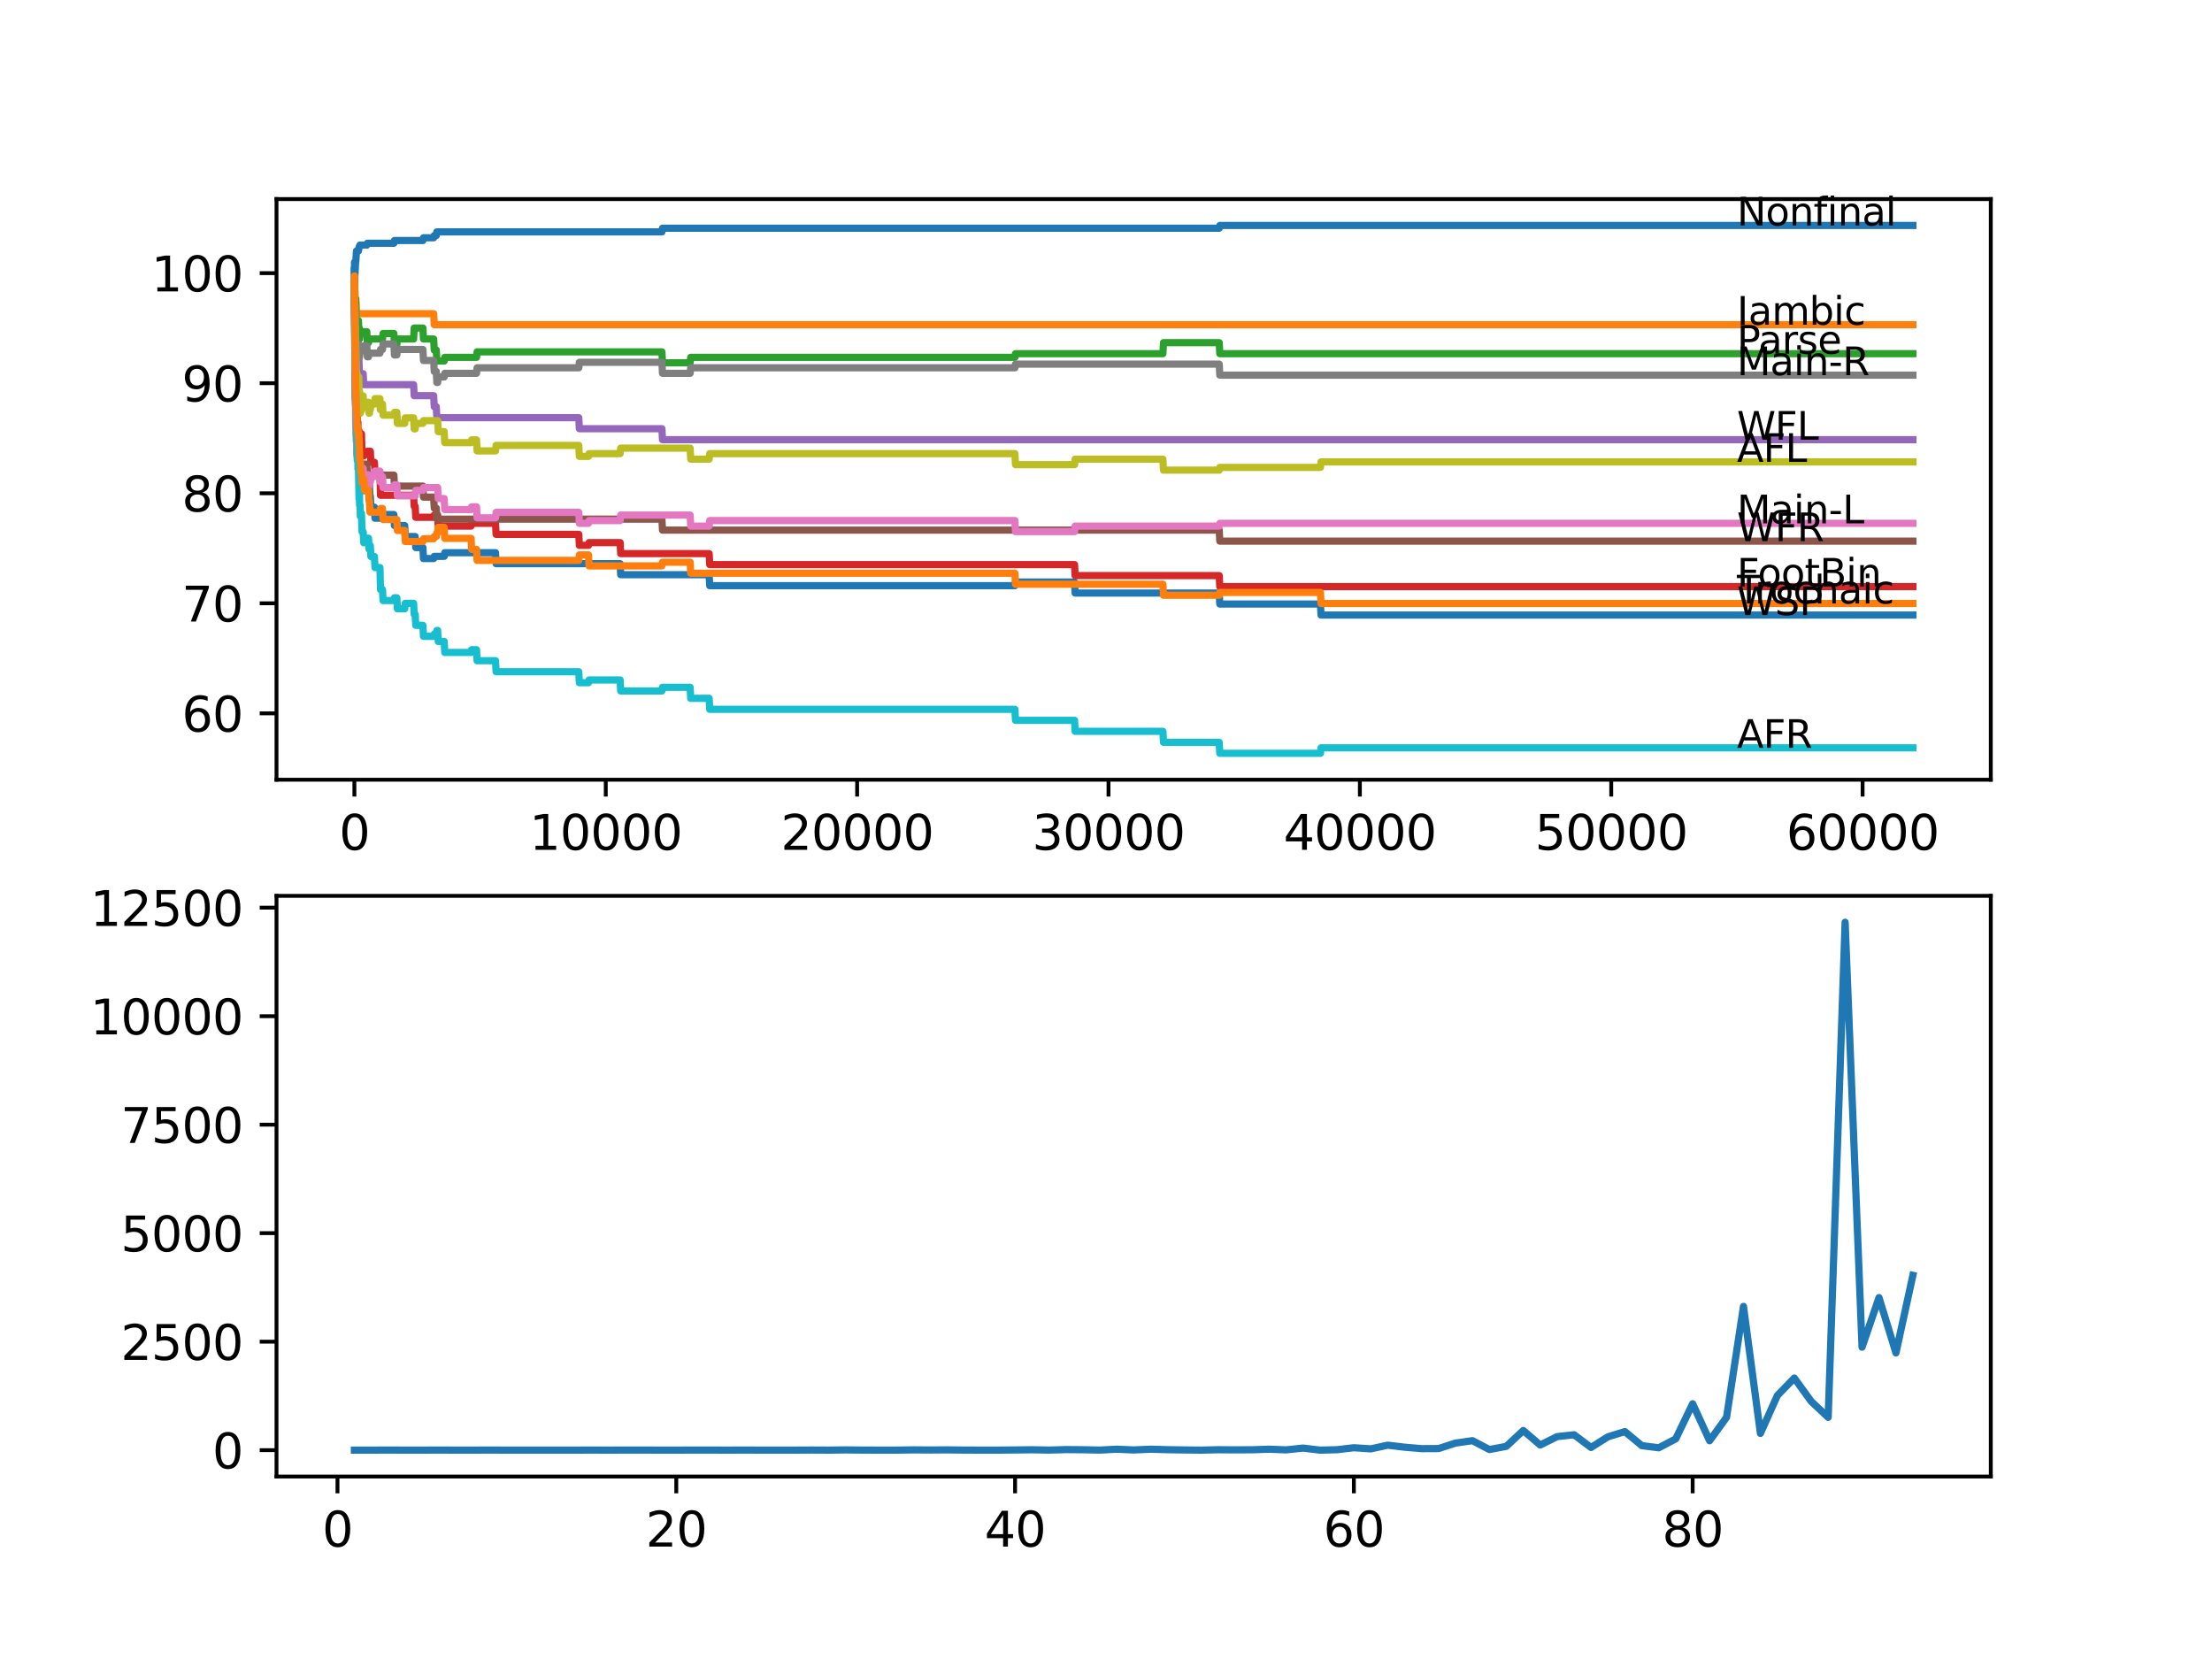 <?xml version="1.0" encoding="utf-8" standalone="no"?>
<!DOCTYPE svg PUBLIC "-//W3C//DTD SVG 1.1//EN"
  "http://www.w3.org/Graphics/SVG/1.1/DTD/svg11.dtd">
<svg xmlns:xlink="http://www.w3.org/1999/xlink" width="460.8pt" height="345.6pt" viewBox="0 0 460.8 345.6" xmlns="http://www.w3.org/2000/svg" version="1.1">
 <defs>
  <style type="text/css">*{stroke-linejoin: round; stroke-linecap: butt}</style>
 </defs>
 <g id="figure_1">
  <g id="patch_1">
   <path d="M 0 345.6 
L 460.8 345.6 
L 460.8 0 
L 0 0 
z
" style="fill: #ffffff"/>
  </g>
  <g id="axes_1">
   <g id="patch_2">
    <path d="M 57.6 162.432 
L 414.72 162.432 
L 414.72 41.472 
L 57.6 41.472 
z
" style="fill: #ffffff"/>
   </g>
   <g id="matplotlib.axis_1">
    <g id="xtick_1">
     <g id="line2d_1">
      <defs>
       <path id="m0eeacd349d" d="M 0 0 
L 0 3.5 
" style="stroke: #000000; stroke-width: 0.8"/>
      </defs>
      <g>
       <use xlink:href="#m0eeacd349d" x="73.827" y="162.432" style="stroke: #000000; stroke-width: 0.8"/>
      </g>
     </g>
     <g id="text_1">
      <!-- 0 -->
      <g transform="translate(70.646 177.03)scale(0.1 -0.1)">
       <defs>
        <path id="DejaVuSans-30" d="M 2034 4250 
Q 1547 4250 1301 3770 
Q 1056 3291 1056 2328 
Q 1056 1369 1301 889 
Q 1547 409 2034 409 
Q 2525 409 2770 889 
Q 3016 1369 3016 2328 
Q 3016 3291 2770 3770 
Q 2525 4250 2034 4250 
z
M 2034 4750 
Q 2819 4750 3233 4129 
Q 3647 3509 3647 2328 
Q 3647 1150 3233 529 
Q 2819 -91 2034 -91 
Q 1250 -91 836 529 
Q 422 1150 422 2328 
Q 422 3509 836 4129 
Q 1250 4750 2034 4750 
z
" transform="scale(0.016)"/>
       </defs>
       <use xlink:href="#DejaVuSans-30"/>
      </g>
     </g>
    </g>
    <g id="xtick_2">
     <g id="line2d_2">
      <g>
       <use xlink:href="#m0eeacd349d" x="126.192" y="162.432" style="stroke: #000000; stroke-width: 0.8"/>
      </g>
     </g>
     <g id="text_2">
      <!-- 10000 -->
      <g transform="translate(110.286 177.03)scale(0.1 -0.1)">
       <defs>
        <path id="DejaVuSans-31" d="M 794 531 
L 1825 531 
L 1825 4091 
L 703 3866 
L 703 4441 
L 1819 4666 
L 2450 4666 
L 2450 531 
L 3481 531 
L 3481 0 
L 794 0 
L 794 531 
z
" transform="scale(0.016)"/>
       </defs>
       <use xlink:href="#DejaVuSans-31"/>
       <use xlink:href="#DejaVuSans-30" x="63.623"/>
       <use xlink:href="#DejaVuSans-30" x="127.246"/>
       <use xlink:href="#DejaVuSans-30" x="190.869"/>
       <use xlink:href="#DejaVuSans-30" x="254.492"/>
      </g>
     </g>
    </g>
    <g id="xtick_3">
     <g id="line2d_3">
      <g>
       <use xlink:href="#m0eeacd349d" x="178.556" y="162.432" style="stroke: #000000; stroke-width: 0.8"/>
      </g>
     </g>
     <g id="text_3">
      <!-- 20000 -->
      <g transform="translate(162.65 177.03)scale(0.1 -0.1)">
       <defs>
        <path id="DejaVuSans-32" d="M 1228 531 
L 3431 531 
L 3431 0 
L 469 0 
L 469 531 
Q 828 903 1448 1529 
Q 2069 2156 2228 2338 
Q 2531 2678 2651 2914 
Q 2772 3150 2772 3378 
Q 2772 3750 2511 3984 
Q 2250 4219 1831 4219 
Q 1534 4219 1204 4116 
Q 875 4013 500 3803 
L 500 4441 
Q 881 4594 1212 4672 
Q 1544 4750 1819 4750 
Q 2544 4750 2975 4387 
Q 3406 4025 3406 3419 
Q 3406 3131 3298 2873 
Q 3191 2616 2906 2266 
Q 2828 2175 2409 1742 
Q 1991 1309 1228 531 
z
" transform="scale(0.016)"/>
       </defs>
       <use xlink:href="#DejaVuSans-32"/>
       <use xlink:href="#DejaVuSans-30" x="63.623"/>
       <use xlink:href="#DejaVuSans-30" x="127.246"/>
       <use xlink:href="#DejaVuSans-30" x="190.869"/>
       <use xlink:href="#DejaVuSans-30" x="254.492"/>
      </g>
     </g>
    </g>
    <g id="xtick_4">
     <g id="line2d_4">
      <g>
       <use xlink:href="#m0eeacd349d" x="230.921" y="162.432" style="stroke: #000000; stroke-width: 0.8"/>
      </g>
     </g>
     <g id="text_4">
      <!-- 30000 -->
      <g transform="translate(215.015 177.03)scale(0.1 -0.1)">
       <defs>
        <path id="DejaVuSans-33" d="M 2597 2516 
Q 3050 2419 3304 2112 
Q 3559 1806 3559 1356 
Q 3559 666 3084 287 
Q 2609 -91 1734 -91 
Q 1441 -91 1130 -33 
Q 819 25 488 141 
L 488 750 
Q 750 597 1062 519 
Q 1375 441 1716 441 
Q 2309 441 2620 675 
Q 2931 909 2931 1356 
Q 2931 1769 2642 2001 
Q 2353 2234 1838 2234 
L 1294 2234 
L 1294 2753 
L 1863 2753 
Q 2328 2753 2575 2939 
Q 2822 3125 2822 3475 
Q 2822 3834 2567 4026 
Q 2313 4219 1838 4219 
Q 1578 4219 1281 4162 
Q 984 4106 628 3988 
L 628 4550 
Q 988 4650 1302 4700 
Q 1616 4750 1894 4750 
Q 2613 4750 3031 4423 
Q 3450 4097 3450 3541 
Q 3450 3153 3228 2886 
Q 3006 2619 2597 2516 
z
" transform="scale(0.016)"/>
       </defs>
       <use xlink:href="#DejaVuSans-33"/>
       <use xlink:href="#DejaVuSans-30" x="63.623"/>
       <use xlink:href="#DejaVuSans-30" x="127.246"/>
       <use xlink:href="#DejaVuSans-30" x="190.869"/>
       <use xlink:href="#DejaVuSans-30" x="254.492"/>
      </g>
     </g>
    </g>
    <g id="xtick_5">
     <g id="line2d_5">
      <g>
       <use xlink:href="#m0eeacd349d" x="283.285" y="162.432" style="stroke: #000000; stroke-width: 0.8"/>
      </g>
     </g>
     <g id="text_5">
      <!-- 40000 -->
      <g transform="translate(267.379 177.03)scale(0.1 -0.1)">
       <defs>
        <path id="DejaVuSans-34" d="M 2419 4116 
L 825 1625 
L 2419 1625 
L 2419 4116 
z
M 2253 4666 
L 3047 4666 
L 3047 1625 
L 3713 1625 
L 3713 1100 
L 3047 1100 
L 3047 0 
L 2419 0 
L 2419 1100 
L 313 1100 
L 313 1709 
L 2253 4666 
z
" transform="scale(0.016)"/>
       </defs>
       <use xlink:href="#DejaVuSans-34"/>
       <use xlink:href="#DejaVuSans-30" x="63.623"/>
       <use xlink:href="#DejaVuSans-30" x="127.246"/>
       <use xlink:href="#DejaVuSans-30" x="190.869"/>
       <use xlink:href="#DejaVuSans-30" x="254.492"/>
      </g>
     </g>
    </g>
    <g id="xtick_6">
     <g id="line2d_6">
      <g>
       <use xlink:href="#m0eeacd349d" x="335.65" y="162.432" style="stroke: #000000; stroke-width: 0.8"/>
      </g>
     </g>
     <g id="text_6">
      <!-- 50000 -->
      <g transform="translate(319.744 177.03)scale(0.1 -0.1)">
       <defs>
        <path id="DejaVuSans-35" d="M 691 4666 
L 3169 4666 
L 3169 4134 
L 1269 4134 
L 1269 2991 
Q 1406 3038 1543 3061 
Q 1681 3084 1819 3084 
Q 2600 3084 3056 2656 
Q 3513 2228 3513 1497 
Q 3513 744 3044 326 
Q 2575 -91 1722 -91 
Q 1428 -91 1123 -41 
Q 819 9 494 109 
L 494 744 
Q 775 591 1075 516 
Q 1375 441 1709 441 
Q 2250 441 2565 725 
Q 2881 1009 2881 1497 
Q 2881 1984 2565 2268 
Q 2250 2553 1709 2553 
Q 1456 2553 1204 2497 
Q 953 2441 691 2322 
L 691 4666 
z
" transform="scale(0.016)"/>
       </defs>
       <use xlink:href="#DejaVuSans-35"/>
       <use xlink:href="#DejaVuSans-30" x="63.623"/>
       <use xlink:href="#DejaVuSans-30" x="127.246"/>
       <use xlink:href="#DejaVuSans-30" x="190.869"/>
       <use xlink:href="#DejaVuSans-30" x="254.492"/>
      </g>
     </g>
    </g>
    <g id="xtick_7">
     <g id="line2d_7">
      <g>
       <use xlink:href="#m0eeacd349d" x="388.014" y="162.432" style="stroke: #000000; stroke-width: 0.8"/>
      </g>
     </g>
     <g id="text_7">
      <!-- 60000 -->
      <g transform="translate(372.108 177.03)scale(0.1 -0.1)">
       <defs>
        <path id="DejaVuSans-36" d="M 2113 2584 
Q 1688 2584 1439 2293 
Q 1191 2003 1191 1497 
Q 1191 994 1439 701 
Q 1688 409 2113 409 
Q 2538 409 2786 701 
Q 3034 994 3034 1497 
Q 3034 2003 2786 2293 
Q 2538 2584 2113 2584 
z
M 3366 4563 
L 3366 3988 
Q 3128 4100 2886 4159 
Q 2644 4219 2406 4219 
Q 1781 4219 1451 3797 
Q 1122 3375 1075 2522 
Q 1259 2794 1537 2939 
Q 1816 3084 2150 3084 
Q 2853 3084 3261 2657 
Q 3669 2231 3669 1497 
Q 3669 778 3244 343 
Q 2819 -91 2113 -91 
Q 1303 -91 875 529 
Q 447 1150 447 2328 
Q 447 3434 972 4092 
Q 1497 4750 2381 4750 
Q 2619 4750 2861 4703 
Q 3103 4656 3366 4563 
z
" transform="scale(0.016)"/>
       </defs>
       <use xlink:href="#DejaVuSans-36"/>
       <use xlink:href="#DejaVuSans-30" x="63.623"/>
       <use xlink:href="#DejaVuSans-30" x="127.246"/>
       <use xlink:href="#DejaVuSans-30" x="190.869"/>
       <use xlink:href="#DejaVuSans-30" x="254.492"/>
      </g>
     </g>
    </g>
   </g>
   <g id="matplotlib.axis_2">
    <g id="ytick_1">
     <g id="line2d_8">
      <defs>
       <path id="m940f6a3860" d="M 0 0 
L -3.5 0 
" style="stroke: #000000; stroke-width: 0.8"/>
      </defs>
      <g>
       <use xlink:href="#m940f6a3860" x="57.6" y="148.604" style="stroke: #000000; stroke-width: 0.8"/>
      </g>
     </g>
     <g id="text_8">
      <!-- 60 -->
      <g transform="translate(37.875 152.404)scale(0.1 -0.1)">
       <use xlink:href="#DejaVuSans-36"/>
       <use xlink:href="#DejaVuSans-30" x="63.623"/>
      </g>
     </g>
    </g>
    <g id="ytick_2">
     <g id="line2d_9">
      <g>
       <use xlink:href="#m940f6a3860" x="57.6" y="125.679" style="stroke: #000000; stroke-width: 0.8"/>
      </g>
     </g>
     <g id="text_9">
      <!-- 70 -->
      <g transform="translate(37.875 129.479)scale(0.1 -0.1)">
       <defs>
        <path id="DejaVuSans-37" d="M 525 4666 
L 3525 4666 
L 3525 4397 
L 1831 0 
L 1172 0 
L 2766 4134 
L 525 4134 
L 525 4666 
z
" transform="scale(0.016)"/>
       </defs>
       <use xlink:href="#DejaVuSans-37"/>
       <use xlink:href="#DejaVuSans-30" x="63.623"/>
      </g>
     </g>
    </g>
    <g id="ytick_3">
     <g id="line2d_10">
      <g>
       <use xlink:href="#m940f6a3860" x="57.6" y="102.754" style="stroke: #000000; stroke-width: 0.8"/>
      </g>
     </g>
     <g id="text_10">
      <!-- 80 -->
      <g transform="translate(37.875 106.554)scale(0.1 -0.1)">
       <defs>
        <path id="DejaVuSans-38" d="M 2034 2216 
Q 1584 2216 1326 1975 
Q 1069 1734 1069 1313 
Q 1069 891 1326 650 
Q 1584 409 2034 409 
Q 2484 409 2743 651 
Q 3003 894 3003 1313 
Q 3003 1734 2745 1975 
Q 2488 2216 2034 2216 
z
M 1403 2484 
Q 997 2584 770 2862 
Q 544 3141 544 3541 
Q 544 4100 942 4425 
Q 1341 4750 2034 4750 
Q 2731 4750 3128 4425 
Q 3525 4100 3525 3541 
Q 3525 3141 3298 2862 
Q 3072 2584 2669 2484 
Q 3125 2378 3379 2068 
Q 3634 1759 3634 1313 
Q 3634 634 3220 271 
Q 2806 -91 2034 -91 
Q 1263 -91 848 271 
Q 434 634 434 1313 
Q 434 1759 690 2068 
Q 947 2378 1403 2484 
z
M 1172 3481 
Q 1172 3119 1398 2916 
Q 1625 2713 2034 2713 
Q 2441 2713 2670 2916 
Q 2900 3119 2900 3481 
Q 2900 3844 2670 4047 
Q 2441 4250 2034 4250 
Q 1625 4250 1398 4047 
Q 1172 3844 1172 3481 
z
" transform="scale(0.016)"/>
       </defs>
       <use xlink:href="#DejaVuSans-38"/>
       <use xlink:href="#DejaVuSans-30" x="63.623"/>
      </g>
     </g>
    </g>
    <g id="ytick_4">
     <g id="line2d_11">
      <g>
       <use xlink:href="#m940f6a3860" x="57.6" y="79.829" style="stroke: #000000; stroke-width: 0.8"/>
      </g>
     </g>
     <g id="text_11">
      <!-- 90 -->
      <g transform="translate(37.875 83.629)scale(0.1 -0.1)">
       <defs>
        <path id="DejaVuSans-39" d="M 703 97 
L 703 672 
Q 941 559 1184 500 
Q 1428 441 1663 441 
Q 2288 441 2617 861 
Q 2947 1281 2994 2138 
Q 2813 1869 2534 1725 
Q 2256 1581 1919 1581 
Q 1219 1581 811 2004 
Q 403 2428 403 3163 
Q 403 3881 828 4315 
Q 1253 4750 1959 4750 
Q 2769 4750 3195 4129 
Q 3622 3509 3622 2328 
Q 3622 1225 3098 567 
Q 2575 -91 1691 -91 
Q 1453 -91 1209 -44 
Q 966 3 703 97 
z
M 1959 2075 
Q 2384 2075 2632 2365 
Q 2881 2656 2881 3163 
Q 2881 3666 2632 3958 
Q 2384 4250 1959 4250 
Q 1534 4250 1286 3958 
Q 1038 3666 1038 3163 
Q 1038 2656 1286 2365 
Q 1534 2075 1959 2075 
z
" transform="scale(0.016)"/>
       </defs>
       <use xlink:href="#DejaVuSans-39"/>
       <use xlink:href="#DejaVuSans-30" x="63.623"/>
      </g>
     </g>
    </g>
    <g id="ytick_5">
     <g id="line2d_12">
      <g>
       <use xlink:href="#m940f6a3860" x="57.6" y="56.904" style="stroke: #000000; stroke-width: 0.8"/>
      </g>
     </g>
     <g id="text_12">
      <!-- 100 -->
      <g transform="translate(31.512 60.704)scale(0.1 -0.1)">
       <use xlink:href="#DejaVuSans-31"/>
       <use xlink:href="#DejaVuSans-30" x="63.623"/>
       <use xlink:href="#DejaVuSans-30" x="127.246"/>
      </g>
     </g>
    </g>
   </g>
   <g id="line2d_13">
    <path d="M 73.833 59.197 
L 73.99 80.059 
L 74.011 80.059 
L 74.032 79.294 
L 74.084 83.879 
L 74.089 83.879 
L 74.184 88.464 
L 74.205 87.7 
L 74.231 86.936 
L 74.236 89.229 
L 74.309 88.464 
L 74.356 88.464 
L 74.419 93.049 
L 74.472 92.285 
L 74.534 92.285 
L 74.65 94.578 
L 74.676 94.578 
L 74.76 93.049 
L 74.765 95.342 
L 74.781 95.342 
L 74.854 95.342 
L 74.901 97.634 
L 74.964 96.87 
L 75.016 96.87 
L 75.053 96.106 
L 75.058 98.399 
L 75.116 98.399 
L 75.309 98.399 
L 75.425 100.691 
L 75.655 100.691 
L 75.77 99.927 
L 75.812 99.927 
L 75.927 102.219 
L 76.414 102.219 
L 76.529 101.837 
L 76.77 101.837 
L 76.886 101.073 
L 76.954 101.073 
L 77.069 103.366 
L 77.147 103.366 
L 77.263 105.658 
L 78.001 105.658 
L 78.116 107.951 
L 79.148 107.951 
L 79.263 107.187 
L 82.054 107.187 
L 82.169 109.479 
L 84.306 109.479 
L 84.421 111.772 
L 86.489 111.772 
L 86.604 114.064 
L 88.102 114.064 
L 88.217 116.357 
L 90.343 116.357 
L 90.458 115.898 
L 92.537 115.898 
L 92.653 115.134 
L 103.23 115.134 
L 103.345 117.426 
L 129.187 117.426 
L 129.302 119.719 
L 147.729 119.719 
L 147.845 122.011 
L 211.426 122.011 
L 211.541 121.247 
L 223.852 121.247 
L 223.967 123.54 
L 253.987 123.54 
L 254.103 125.832 
L 275.075 125.832 
L 275.19 128.125 
L 398.487 128.125 
L 398.487 128.125 
" clip-path="url(#p040469ccb3)" style="fill: none; stroke: #1f77b4; stroke-width: 1.5; stroke-linecap: square"/>
   </g>
   <g id="line2d_14">
    <path d="M 73.833 56.904 
L 73.838 56.904 
L 73.943 65.348 
L 73.958 63.056 
L 74.147 63.056 
L 74.262 65.348 
L 90.343 65.348 
L 90.458 67.641 
L 398.487 67.641 
L 398.487 67.641 
" clip-path="url(#p040469ccb3)" style="fill: none; stroke: #ff7f0e; stroke-width: 1.5; stroke-linecap: square"/>
   </g>
   <g id="line2d_15">
    <path d="M 73.833 59.197 
L 73.838 59.197 
L 73.848 58.624 
L 73.901 64.011 
L 73.922 61.833 
L 73.927 61.833 
L 73.953 60.687 
L 74.011 67.564 
L 74.126 62.215 
L 74.142 64.508 
L 74.147 64.508 
L 74.205 68.329 
L 74.262 67.564 
L 74.288 67.564 
L 74.403 66.8 
L 74.676 66.8 
L 74.733 69.093 
L 74.786 68.329 
L 74.854 68.329 
L 74.901 70.621 
L 74.964 69.857 
L 75.016 69.857 
L 75.131 69.093 
L 76.414 69.093 
L 76.529 71.385 
L 76.77 71.385 
L 76.886 70.621 
L 79.682 70.621 
L 79.797 69.475 
L 82.054 69.475 
L 82.169 71.767 
L 82.672 71.767 
L 82.787 70.621 
L 86.165 70.621 
L 86.28 68.329 
L 88.102 68.329 
L 88.217 70.621 
L 90.343 70.621 
L 90.458 72.914 
L 90.888 72.914 
L 91.003 75.206 
L 92.537 75.206 
L 92.653 74.442 
L 99.271 74.442 
L 99.387 73.296 
L 137.89 73.296 
L 138.005 75.588 
L 143.771 75.588 
L 143.886 74.442 
L 211.426 74.442 
L 211.541 73.678 
L 242.258 73.678 
L 242.373 71.385 
L 253.987 71.385 
L 254.103 73.678 
L 398.487 73.678 
L 398.487 73.678 
" clip-path="url(#p040469ccb3)" style="fill: none; stroke: #2ca02c; stroke-width: 1.5; stroke-linecap: square"/>
   </g>
   <g id="line2d_16">
    <path d="M 73.833 56.904 
L 73.985 76.391 
L 74 76.391 
L 74.037 75.244 
L 74.042 77.537 
L 74.079 77.537 
L 74.199 85.675 
L 74.205 85.102 
L 74.231 85.102 
L 74.288 84.529 
L 74.294 86.821 
L 74.325 86.821 
L 74.356 86.821 
L 74.419 86.248 
L 74.424 88.541 
L 74.451 88.541 
L 74.534 88.541 
L 74.561 87.968 
L 74.566 90.26 
L 74.629 90.26 
L 74.76 90.26 
L 74.765 89.687 
L 74.77 91.98 
L 74.864 90.948 
L 75.053 90.948 
L 75.168 90.375 
L 75.304 90.375 
L 75.425 94.96 
L 75.812 94.96 
L 75.927 94.387 
L 76.414 94.387 
L 76.529 94.005 
L 77.147 94.005 
L 77.263 96.297 
L 78.001 96.297 
L 78.116 98.59 
L 79.148 98.59 
L 79.268 103.175 
L 86.165 103.175 
L 86.28 105.467 
L 86.489 105.467 
L 86.604 107.76 
L 90.343 107.76 
L 90.458 107.301 
L 91.176 107.301 
L 91.291 109.594 
L 98.135 109.594 
L 98.25 109.021 
L 103.23 109.021 
L 103.345 111.313 
L 120.573 111.313 
L 120.688 113.606 
L 122.595 113.606 
L 122.71 113.032 
L 129.187 113.032 
L 129.302 115.325 
L 147.729 115.325 
L 147.845 117.617 
L 223.852 117.617 
L 223.967 119.91 
L 253.987 119.91 
L 254.103 122.202 
L 398.487 122.202 
L 398.487 122.202 
" clip-path="url(#p040469ccb3)" style="fill: none; stroke: #d62728; stroke-width: 1.5; stroke-linecap: square"/>
   </g>
   <g id="line2d_17">
    <path d="M 73.833 56.904 
L 73.838 56.904 
L 73.979 71.729 
L 73.985 71.729 
L 74.011 75.168 
L 74.095 73.258 
L 74.733 73.258 
L 74.854 77.843 
L 75.655 77.843 
L 75.77 80.135 
L 86.165 80.135 
L 86.28 82.428 
L 90.343 82.428 
L 90.458 84.72 
L 90.888 84.72 
L 91.003 87.013 
L 120.573 87.013 
L 120.688 89.305 
L 137.89 89.305 
L 138.005 91.598 
L 398.487 91.598 
L 398.487 91.598 
" clip-path="url(#p040469ccb3)" style="fill: none; stroke: #9467bd; stroke-width: 1.5; stroke-linecap: square"/>
   </g>
   <g id="line2d_18">
    <path d="M 73.833 59.197 
L 73.995 82.924 
L 74.006 82.924 
L 74.121 85.217 
L 74.126 85.217 
L 74.252 92.094 
L 74.676 92.094 
L 74.791 94.387 
L 74.854 94.387 
L 74.969 96.679 
L 76.414 96.679 
L 76.529 98.972 
L 82.054 98.972 
L 82.169 101.264 
L 88.102 101.264 
L 88.217 103.557 
L 90.343 103.557 
L 90.458 105.849 
L 90.888 105.849 
L 91.003 108.142 
L 137.89 108.142 
L 138.005 110.434 
L 253.987 110.434 
L 254.103 112.727 
L 398.487 112.727 
L 398.487 112.727 
" clip-path="url(#p040469ccb3)" style="fill: none; stroke: #8c564b; stroke-width: 1.5; stroke-linecap: square"/>
   </g>
   <g id="line2d_19">
    <path d="M 73.833 56.331 
L 73.838 56.331 
L 73.974 76.887 
L 73.99 75.168 
L 74 75.168 
L 74.089 88.35 
L 74.136 87.318 
L 74.147 87.318 
L 74.184 86.745 
L 74.21 90.757 
L 74.225 90.757 
L 74.231 90.757 
L 74.278 90.184 
L 74.294 94.769 
L 74.304 94.769 
L 74.356 94.769 
L 74.419 93.049 
L 74.424 95.342 
L 74.461 95.342 
L 74.534 95.342 
L 74.66 93.623 
L 74.733 93.623 
L 74.817 97.634 
L 74.849 97.061 
L 74.854 97.061 
L 74.901 96.603 
L 74.906 98.895 
L 74.943 98.895 
L 75.016 98.895 
L 75.053 101.188 
L 75.126 100.615 
L 75.304 100.615 
L 75.425 97.558 
L 75.655 97.558 
L 75.77 99.851 
L 75.812 99.851 
L 75.927 99.277 
L 76.414 99.277 
L 76.529 98.895 
L 76.77 98.895 
L 76.886 101.188 
L 76.954 101.188 
L 77.069 100.424 
L 77.147 100.424 
L 77.263 99.277 
L 78.001 99.277 
L 78.116 98.131 
L 79.148 98.131 
L 79.221 100.424 
L 79.258 99.277 
L 79.682 99.277 
L 79.797 101.57 
L 82.054 101.57 
L 82.169 100.997 
L 82.672 100.997 
L 82.787 103.289 
L 86.489 103.289 
L 86.604 102.143 
L 88.102 102.143 
L 88.217 101.57 
L 91.176 101.57 
L 91.291 103.862 
L 92.537 103.862 
L 92.653 106.155 
L 98.135 106.155 
L 98.25 105.582 
L 99.271 105.582 
L 99.387 107.874 
L 103.23 107.874 
L 103.345 106.728 
L 120.573 106.728 
L 120.688 109.021 
L 122.595 109.021 
L 122.71 108.447 
L 129.187 108.447 
L 129.302 107.301 
L 143.771 107.301 
L 143.886 109.594 
L 147.729 109.594 
L 147.845 108.447 
L 211.426 108.447 
L 211.541 110.74 
L 223.852 110.74 
L 223.967 109.594 
L 253.987 109.594 
L 254.103 109.021 
L 398.487 109.021 
L 398.487 109.021 
" clip-path="url(#p040469ccb3)" style="fill: none; stroke: #e377c2; stroke-width: 1.5; stroke-linecap: square"/>
   </g>
   <g id="line2d_20">
    <path d="M 73.833 59.197 
L 73.911 72.417 
L 73.969 70.698 
L 73.985 70.698 
L 74.037 74.709 
L 74.089 70.124 
L 74.126 70.124 
L 74.205 76.238 
L 74.246 75.474 
L 74.278 75.474 
L 74.393 72.417 
L 74.419 72.417 
L 74.534 71.653 
L 74.676 71.653 
L 74.733 73.945 
L 74.786 72.035 
L 74.854 72.035 
L 74.901 74.327 
L 74.964 73.563 
L 75.016 73.563 
L 75.131 72.799 
L 75.655 72.799 
L 75.77 72.035 
L 76.414 72.035 
L 76.529 74.327 
L 76.77 74.327 
L 76.886 73.563 
L 79.148 73.563 
L 79.263 72.799 
L 79.682 72.799 
L 79.797 71.653 
L 82.054 71.653 
L 82.169 73.945 
L 82.672 73.945 
L 82.787 72.799 
L 88.102 72.799 
L 88.217 75.092 
L 90.343 75.092 
L 90.458 77.384 
L 90.888 77.384 
L 91.003 79.677 
L 91.176 79.677 
L 91.291 78.53 
L 92.537 78.53 
L 92.653 77.766 
L 99.271 77.766 
L 99.387 76.62 
L 120.573 76.62 
L 120.688 75.474 
L 137.89 75.474 
L 138.005 77.766 
L 143.771 77.766 
L 143.886 76.62 
L 211.426 76.62 
L 211.541 75.856 
L 253.987 75.856 
L 254.103 78.148 
L 398.487 78.148 
L 398.487 78.148 
" clip-path="url(#p040469ccb3)" style="fill: none; stroke: #7f7f7f; stroke-width: 1.5; stroke-linecap: square"/>
   </g>
   <g id="line2d_21">
    <path d="M 73.833 56.331 
L 73.974 70.392 
L 74.011 68.099 
L 74.042 72.111 
L 74.079 70.965 
L 74.199 76.238 
L 74.205 75.665 
L 74.21 77.957 
L 74.288 77.384 
L 74.356 79.677 
L 74.398 79.103 
L 74.409 79.103 
L 74.419 77.957 
L 74.424 80.25 
L 74.513 80.25 
L 74.534 80.25 
L 74.66 78.53 
L 74.733 78.53 
L 74.817 82.542 
L 74.849 81.969 
L 74.854 81.969 
L 74.901 81.511 
L 74.906 83.803 
L 74.943 83.803 
L 75.016 83.803 
L 75.053 86.096 
L 75.126 85.522 
L 75.304 85.522 
L 75.425 82.466 
L 75.655 82.466 
L 75.77 84.758 
L 75.812 84.758 
L 75.927 84.185 
L 76.414 84.185 
L 76.529 83.803 
L 76.77 83.803 
L 76.886 86.096 
L 76.954 86.096 
L 77.069 85.331 
L 77.147 85.331 
L 77.263 84.185 
L 78.001 84.185 
L 78.116 83.039 
L 79.148 83.039 
L 79.221 85.331 
L 79.258 84.185 
L 79.682 84.185 
L 79.797 86.478 
L 82.054 86.478 
L 82.169 85.904 
L 82.672 85.904 
L 82.787 88.197 
L 84.306 88.197 
L 84.421 87.051 
L 86.165 87.051 
L 86.28 89.343 
L 86.489 89.343 
L 86.604 88.197 
L 88.102 88.197 
L 88.217 87.624 
L 91.176 87.624 
L 91.291 89.916 
L 92.537 89.916 
L 92.653 92.209 
L 98.135 92.209 
L 98.25 91.636 
L 99.271 91.636 
L 99.387 93.928 
L 103.23 93.928 
L 103.345 92.782 
L 120.573 92.782 
L 120.688 95.074 
L 122.595 95.074 
L 122.71 94.501 
L 129.187 94.501 
L 129.302 93.355 
L 143.771 93.355 
L 143.886 95.648 
L 147.729 95.648 
L 147.845 94.501 
L 211.426 94.501 
L 211.541 96.794 
L 223.852 96.794 
L 223.967 95.648 
L 242.258 95.648 
L 242.373 97.94 
L 253.987 97.94 
L 254.103 97.367 
L 275.075 97.367 
L 275.19 96.221 
L 398.487 96.221 
L 398.487 96.221 
" clip-path="url(#p040469ccb3)" style="fill: none; stroke: #bcbd22; stroke-width: 1.5; stroke-linecap: square"/>
   </g>
   <g id="line2d_22">
    <path d="M 73.833 56.331 
L 73.917 65.081 
L 73.958 63.935 
L 73.964 63.935 
L 74.089 82.657 
L 74.115 82.084 
L 74.126 82.084 
L 74.147 81.625 
L 74.189 86.21 
L 74.194 86.21 
L 74.314 91.941 
L 74.356 91.941 
L 74.409 91.368 
L 74.424 95.953 
L 74.43 95.953 
L 74.534 95.953 
L 74.561 95.38 
L 74.566 97.673 
L 74.629 97.673 
L 74.676 97.673 
L 74.796 103.977 
L 74.817 103.977 
L 74.901 102.945 
L 74.906 105.238 
L 74.917 105.238 
L 75.016 105.238 
L 75.053 107.53 
L 75.126 106.957 
L 75.304 106.957 
L 75.419 110.778 
L 75.655 110.778 
L 75.77 113.071 
L 75.812 113.071 
L 75.927 112.498 
L 76.414 112.498 
L 76.529 112.115 
L 76.77 112.115 
L 76.886 114.408 
L 76.954 114.408 
L 77.069 113.644 
L 77.147 113.644 
L 77.263 115.936 
L 78.001 115.936 
L 78.116 118.229 
L 79.148 118.229 
L 79.268 122.814 
L 79.682 122.814 
L 79.797 125.106 
L 82.054 125.106 
L 82.169 124.533 
L 82.672 124.533 
L 82.787 126.826 
L 84.306 126.826 
L 84.421 125.679 
L 86.165 125.679 
L 86.28 127.972 
L 86.489 127.972 
L 86.604 130.264 
L 88.102 130.264 
L 88.217 132.557 
L 90.343 132.557 
L 90.458 132.098 
L 90.888 132.098 
L 91.003 131.334 
L 91.176 131.334 
L 91.291 133.627 
L 92.537 133.627 
L 92.653 135.919 
L 98.135 135.919 
L 98.25 135.346 
L 99.271 135.346 
L 99.387 137.639 
L 103.23 137.639 
L 103.345 139.931 
L 120.573 139.931 
L 120.688 142.224 
L 122.595 142.224 
L 122.71 141.65 
L 129.187 141.65 
L 129.302 143.943 
L 137.89 143.943 
L 138.005 143.179 
L 143.771 143.179 
L 143.886 145.471 
L 147.729 145.471 
L 147.845 147.764 
L 211.426 147.764 
L 211.541 150.056 
L 223.852 150.056 
L 223.967 152.349 
L 242.258 152.349 
L 242.373 154.641 
L 253.987 154.641 
L 254.103 156.934 
L 275.075 156.934 
L 275.19 155.788 
L 398.487 155.788 
L 398.487 155.788 
" clip-path="url(#p040469ccb3)" style="fill: none; stroke: #17becf; stroke-width: 1.5; stroke-linecap: square"/>
   </g>
   <g id="line2d_23">
    <path d="M 73.833 56.331 
L 73.854 54.612 
L 73.896 59.503 
L 73.937 57.134 
L 73.953 57.134 
L 74.084 54.459 
L 74.126 54.459 
L 74.257 52.281 
L 74.676 52.281 
L 74.791 51.517 
L 74.854 51.517 
L 74.969 51.058 
L 76.414 51.058 
L 76.529 50.676 
L 82.054 50.676 
L 82.169 50.103 
L 88.102 50.103 
L 88.217 49.53 
L 90.343 49.53 
L 90.458 49.072 
L 90.888 49.072 
L 91.003 48.307 
L 137.89 48.307 
L 138.005 47.543 
L 253.987 47.543 
L 254.103 46.97 
L 398.487 46.97 
L 398.487 46.97 
" clip-path="url(#p040469ccb3)" style="fill: none; stroke: #1f77b4; stroke-width: 1.5; stroke-linecap: square"/>
   </g>
   <g id="line2d_24">
    <path d="M 73.833 59.197 
L 73.848 57.477 
L 73.906 63.896 
L 73.917 63.323 
L 74.063 79.753 
L 74.089 79.753 
L 74.21 84.911 
L 74.231 84.911 
L 74.346 87.204 
L 74.356 87.204 
L 74.419 89.496 
L 74.466 88.732 
L 74.534 88.732 
L 74.65 91.024 
L 74.676 91.024 
L 74.76 90.26 
L 74.765 92.553 
L 74.781 91.406 
L 74.817 91.406 
L 74.938 95.991 
L 75.053 95.991 
L 75.168 98.284 
L 75.309 98.284 
L 75.425 100.576 
L 75.655 100.576 
L 75.77 99.812 
L 75.812 99.812 
L 75.927 102.105 
L 76.77 102.105 
L 76.886 104.397 
L 76.954 104.397 
L 77.069 106.69 
L 79.148 106.69 
L 79.263 105.926 
L 79.682 105.926 
L 79.797 108.218 
L 82.672 108.218 
L 82.787 110.511 
L 84.306 110.511 
L 84.421 112.803 
L 88.102 112.803 
L 88.217 112.23 
L 90.343 112.23 
L 90.458 111.772 
L 90.888 111.772 
L 91.003 111.007 
L 91.176 111.007 
L 91.291 109.861 
L 92.537 109.861 
L 92.653 112.154 
L 98.135 112.154 
L 98.25 114.446 
L 99.271 114.446 
L 99.387 116.739 
L 120.573 116.739 
L 120.688 115.592 
L 122.595 115.592 
L 122.71 117.885 
L 137.89 117.885 
L 138.005 117.121 
L 143.771 117.121 
L 143.886 119.413 
L 211.426 119.413 
L 211.541 121.706 
L 242.258 121.706 
L 242.373 123.998 
L 253.987 123.998 
L 254.103 123.425 
L 275.075 123.425 
L 275.19 125.718 
L 398.487 125.718 
L 398.487 125.718 
" clip-path="url(#p040469ccb3)" style="fill: none; stroke: #ff7f0e; stroke-width: 1.5; stroke-linecap: square"/>
   </g>
   <g id="patch_3">
    <path d="M 57.6 162.432 
L 57.6 41.472 
" style="fill: none; stroke: #000000; stroke-width: 0.8; stroke-linejoin: miter; stroke-linecap: square"/>
   </g>
   <g id="patch_4">
    <path d="M 414.72 162.432 
L 414.72 41.472 
" style="fill: none; stroke: #000000; stroke-width: 0.8; stroke-linejoin: miter; stroke-linecap: square"/>
   </g>
   <g id="patch_5">
    <path d="M 57.6 162.432 
L 414.72 162.432 
" style="fill: none; stroke: #000000; stroke-width: 0.8; stroke-linejoin: miter; stroke-linecap: square"/>
   </g>
   <g id="patch_6">
    <path d="M 57.6 41.472 
L 414.72 41.472 
" style="fill: none; stroke: #000000; stroke-width: 0.8; stroke-linejoin: miter; stroke-linecap: square"/>
   </g>
   <g id="text_13">
    <!-- WSP -->
    <g transform="translate(361.832 128.125)scale(0.08 -0.08)">
     <defs>
      <path id="DejaVuSans-57" d="M 213 4666 
L 850 4666 
L 1831 722 
L 2809 4666 
L 3519 4666 
L 4500 722 
L 5478 4666 
L 6119 4666 
L 4947 0 
L 4153 0 
L 3169 4050 
L 2175 0 
L 1381 0 
L 213 4666 
z
" transform="scale(0.016)"/>
      <path id="DejaVuSans-53" d="M 3425 4513 
L 3425 3897 
Q 3066 4069 2747 4153 
Q 2428 4238 2131 4238 
Q 1616 4238 1336 4038 
Q 1056 3838 1056 3469 
Q 1056 3159 1242 3001 
Q 1428 2844 1947 2747 
L 2328 2669 
Q 3034 2534 3370 2195 
Q 3706 1856 3706 1288 
Q 3706 609 3251 259 
Q 2797 -91 1919 -91 
Q 1588 -91 1214 -16 
Q 841 59 441 206 
L 441 856 
Q 825 641 1194 531 
Q 1563 422 1919 422 
Q 2459 422 2753 634 
Q 3047 847 3047 1241 
Q 3047 1584 2836 1778 
Q 2625 1972 2144 2069 
L 1759 2144 
Q 1053 2284 737 2584 
Q 422 2884 422 3419 
Q 422 4038 858 4394 
Q 1294 4750 2059 4750 
Q 2388 4750 2728 4690 
Q 3069 4631 3425 4513 
z
" transform="scale(0.016)"/>
      <path id="DejaVuSans-50" d="M 1259 4147 
L 1259 2394 
L 2053 2394 
Q 2494 2394 2734 2622 
Q 2975 2850 2975 3272 
Q 2975 3691 2734 3919 
Q 2494 4147 2053 4147 
L 1259 4147 
z
M 628 4666 
L 2053 4666 
Q 2838 4666 3239 4311 
Q 3641 3956 3641 3272 
Q 3641 2581 3239 2228 
Q 2838 1875 2053 1875 
L 1259 1875 
L 1259 0 
L 628 0 
L 628 4666 
z
" transform="scale(0.016)"/>
     </defs>
     <use xlink:href="#DejaVuSans-57"/>
     <use xlink:href="#DejaVuSans-53" x="98.877"/>
     <use xlink:href="#DejaVuSans-50" x="162.354"/>
    </g>
   </g>
   <g id="text_14">
    <!-- Iambic -->
    <g transform="translate(361.832 67.641)scale(0.08 -0.08)">
     <defs>
      <path id="DejaVuSans-49" d="M 628 4666 
L 1259 4666 
L 1259 0 
L 628 0 
L 628 4666 
z
" transform="scale(0.016)"/>
      <path id="DejaVuSans-61" d="M 2194 1759 
Q 1497 1759 1228 1600 
Q 959 1441 959 1056 
Q 959 750 1161 570 
Q 1363 391 1709 391 
Q 2188 391 2477 730 
Q 2766 1069 2766 1631 
L 2766 1759 
L 2194 1759 
z
M 3341 1997 
L 3341 0 
L 2766 0 
L 2766 531 
Q 2569 213 2275 61 
Q 1981 -91 1556 -91 
Q 1019 -91 701 211 
Q 384 513 384 1019 
Q 384 1609 779 1909 
Q 1175 2209 1959 2209 
L 2766 2209 
L 2766 2266 
Q 2766 2663 2505 2880 
Q 2244 3097 1772 3097 
Q 1472 3097 1187 3025 
Q 903 2953 641 2809 
L 641 3341 
Q 956 3463 1253 3523 
Q 1550 3584 1831 3584 
Q 2591 3584 2966 3190 
Q 3341 2797 3341 1997 
z
" transform="scale(0.016)"/>
      <path id="DejaVuSans-6d" d="M 3328 2828 
Q 3544 3216 3844 3400 
Q 4144 3584 4550 3584 
Q 5097 3584 5394 3201 
Q 5691 2819 5691 2113 
L 5691 0 
L 5113 0 
L 5113 2094 
Q 5113 2597 4934 2840 
Q 4756 3084 4391 3084 
Q 3944 3084 3684 2787 
Q 3425 2491 3425 1978 
L 3425 0 
L 2847 0 
L 2847 2094 
Q 2847 2600 2669 2842 
Q 2491 3084 2119 3084 
Q 1678 3084 1418 2786 
Q 1159 2488 1159 1978 
L 1159 0 
L 581 0 
L 581 3500 
L 1159 3500 
L 1159 2956 
Q 1356 3278 1631 3431 
Q 1906 3584 2284 3584 
Q 2666 3584 2933 3390 
Q 3200 3197 3328 2828 
z
" transform="scale(0.016)"/>
      <path id="DejaVuSans-62" d="M 3116 1747 
Q 3116 2381 2855 2742 
Q 2594 3103 2138 3103 
Q 1681 3103 1420 2742 
Q 1159 2381 1159 1747 
Q 1159 1113 1420 752 
Q 1681 391 2138 391 
Q 2594 391 2855 752 
Q 3116 1113 3116 1747 
z
M 1159 2969 
Q 1341 3281 1617 3432 
Q 1894 3584 2278 3584 
Q 2916 3584 3314 3078 
Q 3713 2572 3713 1747 
Q 3713 922 3314 415 
Q 2916 -91 2278 -91 
Q 1894 -91 1617 61 
Q 1341 213 1159 525 
L 1159 0 
L 581 0 
L 581 4863 
L 1159 4863 
L 1159 2969 
z
" transform="scale(0.016)"/>
      <path id="DejaVuSans-69" d="M 603 3500 
L 1178 3500 
L 1178 0 
L 603 0 
L 603 3500 
z
M 603 4863 
L 1178 4863 
L 1178 4134 
L 603 4134 
L 603 4863 
z
" transform="scale(0.016)"/>
      <path id="DejaVuSans-63" d="M 3122 3366 
L 3122 2828 
Q 2878 2963 2633 3030 
Q 2388 3097 2138 3097 
Q 1578 3097 1268 2742 
Q 959 2388 959 1747 
Q 959 1106 1268 751 
Q 1578 397 2138 397 
Q 2388 397 2633 464 
Q 2878 531 3122 666 
L 3122 134 
Q 2881 22 2623 -34 
Q 2366 -91 2075 -91 
Q 1284 -91 818 406 
Q 353 903 353 1747 
Q 353 2603 823 3093 
Q 1294 3584 2113 3584 
Q 2378 3584 2631 3529 
Q 2884 3475 3122 3366 
z
" transform="scale(0.016)"/>
     </defs>
     <use xlink:href="#DejaVuSans-49"/>
     <use xlink:href="#DejaVuSans-61" x="29.492"/>
     <use xlink:href="#DejaVuSans-6d" x="90.771"/>
     <use xlink:href="#DejaVuSans-62" x="188.184"/>
     <use xlink:href="#DejaVuSans-69" x="251.66"/>
     <use xlink:href="#DejaVuSans-63" x="279.443"/>
    </g>
   </g>
   <g id="text_15">
    <!-- Parse -->
    <g transform="translate(361.832 73.678)scale(0.08 -0.08)">
     <defs>
      <path id="DejaVuSans-72" d="M 2631 2963 
Q 2534 3019 2420 3045 
Q 2306 3072 2169 3072 
Q 1681 3072 1420 2755 
Q 1159 2438 1159 1844 
L 1159 0 
L 581 0 
L 581 3500 
L 1159 3500 
L 1159 2956 
Q 1341 3275 1631 3429 
Q 1922 3584 2338 3584 
Q 2397 3584 2469 3576 
Q 2541 3569 2628 3553 
L 2631 2963 
z
" transform="scale(0.016)"/>
      <path id="DejaVuSans-73" d="M 2834 3397 
L 2834 2853 
Q 2591 2978 2328 3040 
Q 2066 3103 1784 3103 
Q 1356 3103 1142 2972 
Q 928 2841 928 2578 
Q 928 2378 1081 2264 
Q 1234 2150 1697 2047 
L 1894 2003 
Q 2506 1872 2764 1633 
Q 3022 1394 3022 966 
Q 3022 478 2636 193 
Q 2250 -91 1575 -91 
Q 1294 -91 989 -36 
Q 684 19 347 128 
L 347 722 
Q 666 556 975 473 
Q 1284 391 1588 391 
Q 1994 391 2212 530 
Q 2431 669 2431 922 
Q 2431 1156 2273 1281 
Q 2116 1406 1581 1522 
L 1381 1569 
Q 847 1681 609 1914 
Q 372 2147 372 2553 
Q 372 3047 722 3315 
Q 1072 3584 1716 3584 
Q 2034 3584 2315 3537 
Q 2597 3491 2834 3397 
z
" transform="scale(0.016)"/>
      <path id="DejaVuSans-65" d="M 3597 1894 
L 3597 1613 
L 953 1613 
Q 991 1019 1311 708 
Q 1631 397 2203 397 
Q 2534 397 2845 478 
Q 3156 559 3463 722 
L 3463 178 
Q 3153 47 2828 -22 
Q 2503 -91 2169 -91 
Q 1331 -91 842 396 
Q 353 884 353 1716 
Q 353 2575 817 3079 
Q 1281 3584 2069 3584 
Q 2775 3584 3186 3129 
Q 3597 2675 3597 1894 
z
M 3022 2063 
Q 3016 2534 2758 2815 
Q 2500 3097 2075 3097 
Q 1594 3097 1305 2825 
Q 1016 2553 972 2059 
L 3022 2063 
z
" transform="scale(0.016)"/>
     </defs>
     <use xlink:href="#DejaVuSans-50"/>
     <use xlink:href="#DejaVuSans-61" x="55.803"/>
     <use xlink:href="#DejaVuSans-72" x="117.082"/>
     <use xlink:href="#DejaVuSans-73" x="158.195"/>
     <use xlink:href="#DejaVuSans-65" x="210.295"/>
    </g>
   </g>
   <g id="text_16">
    <!-- FootBin -->
    <g transform="translate(361.832 122.202)scale(0.08 -0.08)">
     <defs>
      <path id="DejaVuSans-46" d="M 628 4666 
L 3309 4666 
L 3309 4134 
L 1259 4134 
L 1259 2759 
L 3109 2759 
L 3109 2228 
L 1259 2228 
L 1259 0 
L 628 0 
L 628 4666 
z
" transform="scale(0.016)"/>
      <path id="DejaVuSans-6f" d="M 1959 3097 
Q 1497 3097 1228 2736 
Q 959 2375 959 1747 
Q 959 1119 1226 758 
Q 1494 397 1959 397 
Q 2419 397 2687 759 
Q 2956 1122 2956 1747 
Q 2956 2369 2687 2733 
Q 2419 3097 1959 3097 
z
M 1959 3584 
Q 2709 3584 3137 3096 
Q 3566 2609 3566 1747 
Q 3566 888 3137 398 
Q 2709 -91 1959 -91 
Q 1206 -91 779 398 
Q 353 888 353 1747 
Q 353 2609 779 3096 
Q 1206 3584 1959 3584 
z
" transform="scale(0.016)"/>
      <path id="DejaVuSans-74" d="M 1172 4494 
L 1172 3500 
L 2356 3500 
L 2356 3053 
L 1172 3053 
L 1172 1153 
Q 1172 725 1289 603 
Q 1406 481 1766 481 
L 2356 481 
L 2356 0 
L 1766 0 
Q 1100 0 847 248 
Q 594 497 594 1153 
L 594 3053 
L 172 3053 
L 172 3500 
L 594 3500 
L 594 4494 
L 1172 4494 
z
" transform="scale(0.016)"/>
      <path id="DejaVuSans-42" d="M 1259 2228 
L 1259 519 
L 2272 519 
Q 2781 519 3026 730 
Q 3272 941 3272 1375 
Q 3272 1813 3026 2020 
Q 2781 2228 2272 2228 
L 1259 2228 
z
M 1259 4147 
L 1259 2741 
L 2194 2741 
Q 2656 2741 2882 2914 
Q 3109 3088 3109 3444 
Q 3109 3797 2882 3972 
Q 2656 4147 2194 4147 
L 1259 4147 
z
M 628 4666 
L 2241 4666 
Q 2963 4666 3353 4366 
Q 3744 4066 3744 3513 
Q 3744 3084 3544 2831 
Q 3344 2578 2956 2516 
Q 3422 2416 3680 2098 
Q 3938 1781 3938 1306 
Q 3938 681 3513 340 
Q 3088 0 2303 0 
L 628 0 
L 628 4666 
z
" transform="scale(0.016)"/>
      <path id="DejaVuSans-6e" d="M 3513 2113 
L 3513 0 
L 2938 0 
L 2938 2094 
Q 2938 2591 2744 2837 
Q 2550 3084 2163 3084 
Q 1697 3084 1428 2787 
Q 1159 2491 1159 1978 
L 1159 0 
L 581 0 
L 581 3500 
L 1159 3500 
L 1159 2956 
Q 1366 3272 1645 3428 
Q 1925 3584 2291 3584 
Q 2894 3584 3203 3211 
Q 3513 2838 3513 2113 
z
" transform="scale(0.016)"/>
     </defs>
     <use xlink:href="#DejaVuSans-46"/>
     <use xlink:href="#DejaVuSans-6f" x="53.895"/>
     <use xlink:href="#DejaVuSans-6f" x="115.076"/>
     <use xlink:href="#DejaVuSans-74" x="176.258"/>
     <use xlink:href="#DejaVuSans-42" x="215.467"/>
     <use xlink:href="#DejaVuSans-69" x="284.07"/>
     <use xlink:href="#DejaVuSans-6e" x="311.854"/>
    </g>
   </g>
   <g id="text_17">
    <!-- WFL -->
    <g transform="translate(361.832 91.598)scale(0.08 -0.08)">
     <defs>
      <path id="DejaVuSans-4c" d="M 628 4666 
L 1259 4666 
L 1259 531 
L 3531 531 
L 3531 0 
L 628 0 
L 628 4666 
z
" transform="scale(0.016)"/>
     </defs>
     <use xlink:href="#DejaVuSans-57"/>
     <use xlink:href="#DejaVuSans-46" x="98.877"/>
     <use xlink:href="#DejaVuSans-4c" x="156.396"/>
    </g>
   </g>
   <g id="text_18">
    <!-- WFR -->
    <g transform="translate(361.832 112.727)scale(0.08 -0.08)">
     <defs>
      <path id="DejaVuSans-52" d="M 2841 2188 
Q 3044 2119 3236 1894 
Q 3428 1669 3622 1275 
L 4263 0 
L 3584 0 
L 2988 1197 
Q 2756 1666 2539 1819 
Q 2322 1972 1947 1972 
L 1259 1972 
L 1259 0 
L 628 0 
L 628 4666 
L 2053 4666 
Q 2853 4666 3247 4331 
Q 3641 3997 3641 3322 
Q 3641 2881 3436 2590 
Q 3231 2300 2841 2188 
z
M 1259 4147 
L 1259 2491 
L 2053 2491 
Q 2509 2491 2742 2702 
Q 2975 2913 2975 3322 
Q 2975 3731 2742 3939 
Q 2509 4147 2053 4147 
L 1259 4147 
z
" transform="scale(0.016)"/>
     </defs>
     <use xlink:href="#DejaVuSans-57"/>
     <use xlink:href="#DejaVuSans-46" x="98.877"/>
     <use xlink:href="#DejaVuSans-52" x="156.396"/>
    </g>
   </g>
   <g id="text_19">
    <!-- Main-L -->
    <g transform="translate(361.832 109.021)scale(0.08 -0.08)">
     <defs>
      <path id="DejaVuSans-4d" d="M 628 4666 
L 1569 4666 
L 2759 1491 
L 3956 4666 
L 4897 4666 
L 4897 0 
L 4281 0 
L 4281 4097 
L 3078 897 
L 2444 897 
L 1241 4097 
L 1241 0 
L 628 0 
L 628 4666 
z
" transform="scale(0.016)"/>
      <path id="DejaVuSans-2d" d="M 313 2009 
L 1997 2009 
L 1997 1497 
L 313 1497 
L 313 2009 
z
" transform="scale(0.016)"/>
     </defs>
     <use xlink:href="#DejaVuSans-4d"/>
     <use xlink:href="#DejaVuSans-61" x="86.279"/>
     <use xlink:href="#DejaVuSans-69" x="147.559"/>
     <use xlink:href="#DejaVuSans-6e" x="175.342"/>
     <use xlink:href="#DejaVuSans-2d" x="238.721"/>
     <use xlink:href="#DejaVuSans-4c" x="274.805"/>
    </g>
   </g>
   <g id="text_20">
    <!-- Main-R -->
    <g transform="translate(361.832 78.148)scale(0.08 -0.08)">
     <use xlink:href="#DejaVuSans-4d"/>
     <use xlink:href="#DejaVuSans-61" x="86.279"/>
     <use xlink:href="#DejaVuSans-69" x="147.559"/>
     <use xlink:href="#DejaVuSans-6e" x="175.342"/>
     <use xlink:href="#DejaVuSans-2d" x="238.721"/>
     <use xlink:href="#DejaVuSans-52" x="274.805"/>
    </g>
   </g>
   <g id="text_21">
    <!-- AFL -->
    <g transform="translate(361.832 96.221)scale(0.08 -0.08)">
     <defs>
      <path id="DejaVuSans-41" d="M 2188 4044 
L 1331 1722 
L 3047 1722 
L 2188 4044 
z
M 1831 4666 
L 2547 4666 
L 4325 0 
L 3669 0 
L 3244 1197 
L 1141 1197 
L 716 0 
L 50 0 
L 1831 4666 
z
" transform="scale(0.016)"/>
     </defs>
     <use xlink:href="#DejaVuSans-41"/>
     <use xlink:href="#DejaVuSans-46" x="68.408"/>
     <use xlink:href="#DejaVuSans-4c" x="125.928"/>
    </g>
   </g>
   <g id="text_22">
    <!-- AFR -->
    <g transform="translate(361.832 155.788)scale(0.08 -0.08)">
     <use xlink:href="#DejaVuSans-41"/>
     <use xlink:href="#DejaVuSans-46" x="68.408"/>
     <use xlink:href="#DejaVuSans-52" x="125.928"/>
    </g>
   </g>
   <g id="text_23">
    <!-- Nonfinal -->
    <g transform="translate(361.832 46.97)scale(0.08 -0.08)">
     <defs>
      <path id="DejaVuSans-4e" d="M 628 4666 
L 1478 4666 
L 3547 763 
L 3547 4666 
L 4159 4666 
L 4159 0 
L 3309 0 
L 1241 3903 
L 1241 0 
L 628 0 
L 628 4666 
z
" transform="scale(0.016)"/>
      <path id="DejaVuSans-66" d="M 2375 4863 
L 2375 4384 
L 1825 4384 
Q 1516 4384 1395 4259 
Q 1275 4134 1275 3809 
L 1275 3500 
L 2222 3500 
L 2222 3053 
L 1275 3053 
L 1275 0 
L 697 0 
L 697 3053 
L 147 3053 
L 147 3500 
L 697 3500 
L 697 3744 
Q 697 4328 969 4595 
Q 1241 4863 1831 4863 
L 2375 4863 
z
" transform="scale(0.016)"/>
      <path id="DejaVuSans-6c" d="M 603 4863 
L 1178 4863 
L 1178 0 
L 603 0 
L 603 4863 
z
" transform="scale(0.016)"/>
     </defs>
     <use xlink:href="#DejaVuSans-4e"/>
     <use xlink:href="#DejaVuSans-6f" x="74.805"/>
     <use xlink:href="#DejaVuSans-6e" x="135.986"/>
     <use xlink:href="#DejaVuSans-66" x="199.365"/>
     <use xlink:href="#DejaVuSans-69" x="234.57"/>
     <use xlink:href="#DejaVuSans-6e" x="262.354"/>
     <use xlink:href="#DejaVuSans-61" x="325.732"/>
     <use xlink:href="#DejaVuSans-6c" x="387.012"/>
    </g>
   </g>
   <g id="text_24">
    <!-- Trochaic -->
    <g transform="translate(361.832 125.718)scale(0.08 -0.08)">
     <defs>
      <path id="DejaVuSans-54" d="M -19 4666 
L 3928 4666 
L 3928 4134 
L 2272 4134 
L 2272 0 
L 1638 0 
L 1638 4134 
L -19 4134 
L -19 4666 
z
" transform="scale(0.016)"/>
      <path id="DejaVuSans-68" d="M 3513 2113 
L 3513 0 
L 2938 0 
L 2938 2094 
Q 2938 2591 2744 2837 
Q 2550 3084 2163 3084 
Q 1697 3084 1428 2787 
Q 1159 2491 1159 1978 
L 1159 0 
L 581 0 
L 581 4863 
L 1159 4863 
L 1159 2956 
Q 1366 3272 1645 3428 
Q 1925 3584 2291 3584 
Q 2894 3584 3203 3211 
Q 3513 2838 3513 2113 
z
" transform="scale(0.016)"/>
     </defs>
     <use xlink:href="#DejaVuSans-54"/>
     <use xlink:href="#DejaVuSans-72" x="46.334"/>
     <use xlink:href="#DejaVuSans-6f" x="85.197"/>
     <use xlink:href="#DejaVuSans-63" x="146.379"/>
     <use xlink:href="#DejaVuSans-68" x="201.359"/>
     <use xlink:href="#DejaVuSans-61" x="264.738"/>
     <use xlink:href="#DejaVuSans-69" x="326.018"/>
     <use xlink:href="#DejaVuSans-63" x="353.801"/>
    </g>
   </g>
  </g>
  <g id="axes_2">
   <g id="patch_7">
    <path d="M 57.6 307.584 
L 414.72 307.584 
L 414.72 186.624 
L 57.6 186.624 
z
" style="fill: #ffffff"/>
   </g>
   <g id="matplotlib.axis_3">
    <g id="xtick_8">
     <g id="line2d_25">
      <g>
       <use xlink:href="#m0eeacd349d" x="70.304" y="307.584" style="stroke: #000000; stroke-width: 0.8"/>
      </g>
     </g>
     <g id="text_25">
      <!-- 0 -->
      <g transform="translate(67.123 322.182)scale(0.1 -0.1)">
       <use xlink:href="#DejaVuSans-30"/>
      </g>
     </g>
    </g>
    <g id="xtick_9">
     <g id="line2d_26">
      <g>
       <use xlink:href="#m0eeacd349d" x="140.881" y="307.584" style="stroke: #000000; stroke-width: 0.8"/>
      </g>
     </g>
     <g id="text_26">
      <!-- 20 -->
      <g transform="translate(134.518 322.182)scale(0.1 -0.1)">
       <use xlink:href="#DejaVuSans-32"/>
       <use xlink:href="#DejaVuSans-30" x="63.623"/>
      </g>
     </g>
    </g>
    <g id="xtick_10">
     <g id="line2d_27">
      <g>
       <use xlink:href="#m0eeacd349d" x="211.458" y="307.584" style="stroke: #000000; stroke-width: 0.8"/>
      </g>
     </g>
     <g id="text_27">
      <!-- 40 -->
      <g transform="translate(205.096 322.182)scale(0.1 -0.1)">
       <use xlink:href="#DejaVuSans-34"/>
       <use xlink:href="#DejaVuSans-30" x="63.623"/>
      </g>
     </g>
    </g>
    <g id="xtick_11">
     <g id="line2d_28">
      <g>
       <use xlink:href="#m0eeacd349d" x="282.035" y="307.584" style="stroke: #000000; stroke-width: 0.8"/>
      </g>
     </g>
     <g id="text_28">
      <!-- 60 -->
      <g transform="translate(275.673 322.182)scale(0.1 -0.1)">
       <use xlink:href="#DejaVuSans-36"/>
       <use xlink:href="#DejaVuSans-30" x="63.623"/>
      </g>
     </g>
    </g>
    <g id="xtick_12">
     <g id="line2d_29">
      <g>
       <use xlink:href="#m0eeacd349d" x="352.612" y="307.584" style="stroke: #000000; stroke-width: 0.8"/>
      </g>
     </g>
     <g id="text_29">
      <!-- 80 -->
      <g transform="translate(346.25 322.182)scale(0.1 -0.1)">
       <use xlink:href="#DejaVuSans-38"/>
       <use xlink:href="#DejaVuSans-30" x="63.623"/>
      </g>
     </g>
    </g>
   </g>
   <g id="matplotlib.axis_4">
    <g id="ytick_6">
     <g id="line2d_30">
      <g>
       <use xlink:href="#m940f6a3860" x="57.6" y="302.095" style="stroke: #000000; stroke-width: 0.8"/>
      </g>
     </g>
     <g id="text_30">
      <!-- 0 -->
      <g transform="translate(44.237 305.894)scale(0.1 -0.1)">
       <use xlink:href="#DejaVuSans-30"/>
      </g>
     </g>
    </g>
    <g id="ytick_7">
     <g id="line2d_31">
      <g>
       <use xlink:href="#m940f6a3860" x="57.6" y="279.493" style="stroke: #000000; stroke-width: 0.8"/>
      </g>
     </g>
     <g id="text_31">
      <!-- 2500 -->
      <g transform="translate(25.15 283.292)scale(0.1 -0.1)">
       <use xlink:href="#DejaVuSans-32"/>
       <use xlink:href="#DejaVuSans-35" x="63.623"/>
       <use xlink:href="#DejaVuSans-30" x="127.246"/>
       <use xlink:href="#DejaVuSans-30" x="190.869"/>
      </g>
     </g>
    </g>
    <g id="ytick_8">
     <g id="line2d_32">
      <g>
       <use xlink:href="#m940f6a3860" x="57.6" y="256.891" style="stroke: #000000; stroke-width: 0.8"/>
      </g>
     </g>
     <g id="text_32">
      <!-- 5000 -->
      <g transform="translate(25.15 260.69)scale(0.1 -0.1)">
       <use xlink:href="#DejaVuSans-35"/>
       <use xlink:href="#DejaVuSans-30" x="63.623"/>
       <use xlink:href="#DejaVuSans-30" x="127.246"/>
       <use xlink:href="#DejaVuSans-30" x="190.869"/>
      </g>
     </g>
    </g>
    <g id="ytick_9">
     <g id="line2d_33">
      <g>
       <use xlink:href="#m940f6a3860" x="57.6" y="234.289" style="stroke: #000000; stroke-width: 0.8"/>
      </g>
     </g>
     <g id="text_33">
      <!-- 7500 -->
      <g transform="translate(25.15 238.088)scale(0.1 -0.1)">
       <use xlink:href="#DejaVuSans-37"/>
       <use xlink:href="#DejaVuSans-35" x="63.623"/>
       <use xlink:href="#DejaVuSans-30" x="127.246"/>
       <use xlink:href="#DejaVuSans-30" x="190.869"/>
      </g>
     </g>
    </g>
    <g id="ytick_10">
     <g id="line2d_34">
      <g>
       <use xlink:href="#m940f6a3860" x="57.6" y="211.687" style="stroke: #000000; stroke-width: 0.8"/>
      </g>
     </g>
     <g id="text_34">
      <!-- 10000 -->
      <g transform="translate(18.788 215.486)scale(0.1 -0.1)">
       <use xlink:href="#DejaVuSans-31"/>
       <use xlink:href="#DejaVuSans-30" x="63.623"/>
       <use xlink:href="#DejaVuSans-30" x="127.246"/>
       <use xlink:href="#DejaVuSans-30" x="190.869"/>
       <use xlink:href="#DejaVuSans-30" x="254.492"/>
      </g>
     </g>
    </g>
    <g id="ytick_11">
     <g id="line2d_35">
      <g>
       <use xlink:href="#m940f6a3860" x="57.6" y="189.084" style="stroke: #000000; stroke-width: 0.8"/>
      </g>
     </g>
     <g id="text_35">
      <!-- 12500 -->
      <g transform="translate(18.788 192.884)scale(0.1 -0.1)">
       <use xlink:href="#DejaVuSans-31"/>
       <use xlink:href="#DejaVuSans-32" x="63.623"/>
       <use xlink:href="#DejaVuSans-35" x="127.246"/>
       <use xlink:href="#DejaVuSans-30" x="190.869"/>
       <use xlink:href="#DejaVuSans-30" x="254.492"/>
      </g>
     </g>
    </g>
   </g>
   <g id="line2d_36">
    <path d="M 73.833 302.086 
L 77.362 302.086 
L 80.89 302.077 
L 84.419 302.086 
L 87.948 302.086 
L 91.477 302.077 
L 95.006 302.086 
L 98.535 302.086 
L 102.064 302.077 
L 105.592 302.086 
L 109.121 302.086 
L 112.65 302.086 
L 116.179 302.086 
L 119.708 302.086 
L 123.237 302.077 
L 126.766 302.086 
L 130.294 302.077 
L 133.823 302.077 
L 137.352 302.086 
L 140.881 302.086 
L 144.41 302.077 
L 147.939 302.077 
L 151.468 302.086 
L 154.996 302.077 
L 158.525 302.086 
L 162.054 302.086 
L 165.583 302.086 
L 169.112 302.068 
L 172.641 302.086 
L 176.169 302.041 
L 179.698 302.077 
L 183.227 302.086 
L 186.756 302.086 
L 190.285 302.032 
L 193.814 302.059 
L 197.343 302.032 
L 200.871 302.077 
L 204.4 302.086 
L 207.929 302.086 
L 211.458 302.05 
L 214.987 302.013 
L 218.516 302.077 
L 222.045 301.977 
L 225.573 302.004 
L 229.102 302.077 
L 232.631 301.896 
L 236.16 302.05 
L 239.689 301.896 
L 243.218 301.995 
L 246.747 302.05 
L 250.275 302.086 
L 253.804 302.004 
L 257.333 302.032 
L 260.862 302.013 
L 264.391 301.896 
L 267.92 302.032 
L 271.449 301.661 
L 274.977 302.086 
L 278.506 302.004 
L 282.035 301.589 
L 285.564 301.824 
L 289.093 301.055 
L 292.622 301.48 
L 296.151 301.778 
L 299.679 301.76 
L 303.208 300.621 
L 306.737 300.115 
L 310.266 301.968 
L 313.795 301.299 
L 317.324 297.999 
L 320.852 301.028 
L 324.381 299.274 
L 327.91 298.885 
L 331.439 301.534 
L 334.968 299.31 
L 338.497 298.225 
L 342.026 301.155 
L 345.554 301.598 
L 349.083 299.744 
L 352.612 292.43 
L 356.141 300.133 
L 359.67 295.26 
L 363.199 272.152 
L 366.728 298.605 
L 370.256 290.712 
L 373.785 287.069 
L 377.314 291.942 
L 380.843 295.26 
L 384.372 192.122 
L 387.901 280.641 
L 391.43 270.316 
L 394.958 281.843 
L 398.487 265.687 
" clip-path="url(#p8987ff3a19)" style="fill: none; stroke: #1f77b4; stroke-width: 1.5; stroke-linecap: square"/>
   </g>
   <g id="patch_8">
    <path d="M 57.6 307.584 
L 57.6 186.624 
" style="fill: none; stroke: #000000; stroke-width: 0.8; stroke-linejoin: miter; stroke-linecap: square"/>
   </g>
   <g id="patch_9">
    <path d="M 414.72 307.584 
L 414.72 186.624 
" style="fill: none; stroke: #000000; stroke-width: 0.8; stroke-linejoin: miter; stroke-linecap: square"/>
   </g>
   <g id="patch_10">
    <path d="M 57.6 307.584 
L 414.72 307.584 
" style="fill: none; stroke: #000000; stroke-width: 0.8; stroke-linejoin: miter; stroke-linecap: square"/>
   </g>
   <g id="patch_11">
    <path d="M 57.6 186.624 
L 414.72 186.624 
" style="fill: none; stroke: #000000; stroke-width: 0.8; stroke-linejoin: miter; stroke-linecap: square"/>
   </g>
  </g>
 </g>
 <defs>
  <clipPath id="p040469ccb3">
   <rect x="57.6" y="41.472" width="357.12" height="120.96"/>
  </clipPath>
  <clipPath id="p8987ff3a19">
   <rect x="57.6" y="186.624" width="357.12" height="120.96"/>
  </clipPath>
 </defs>
</svg>
